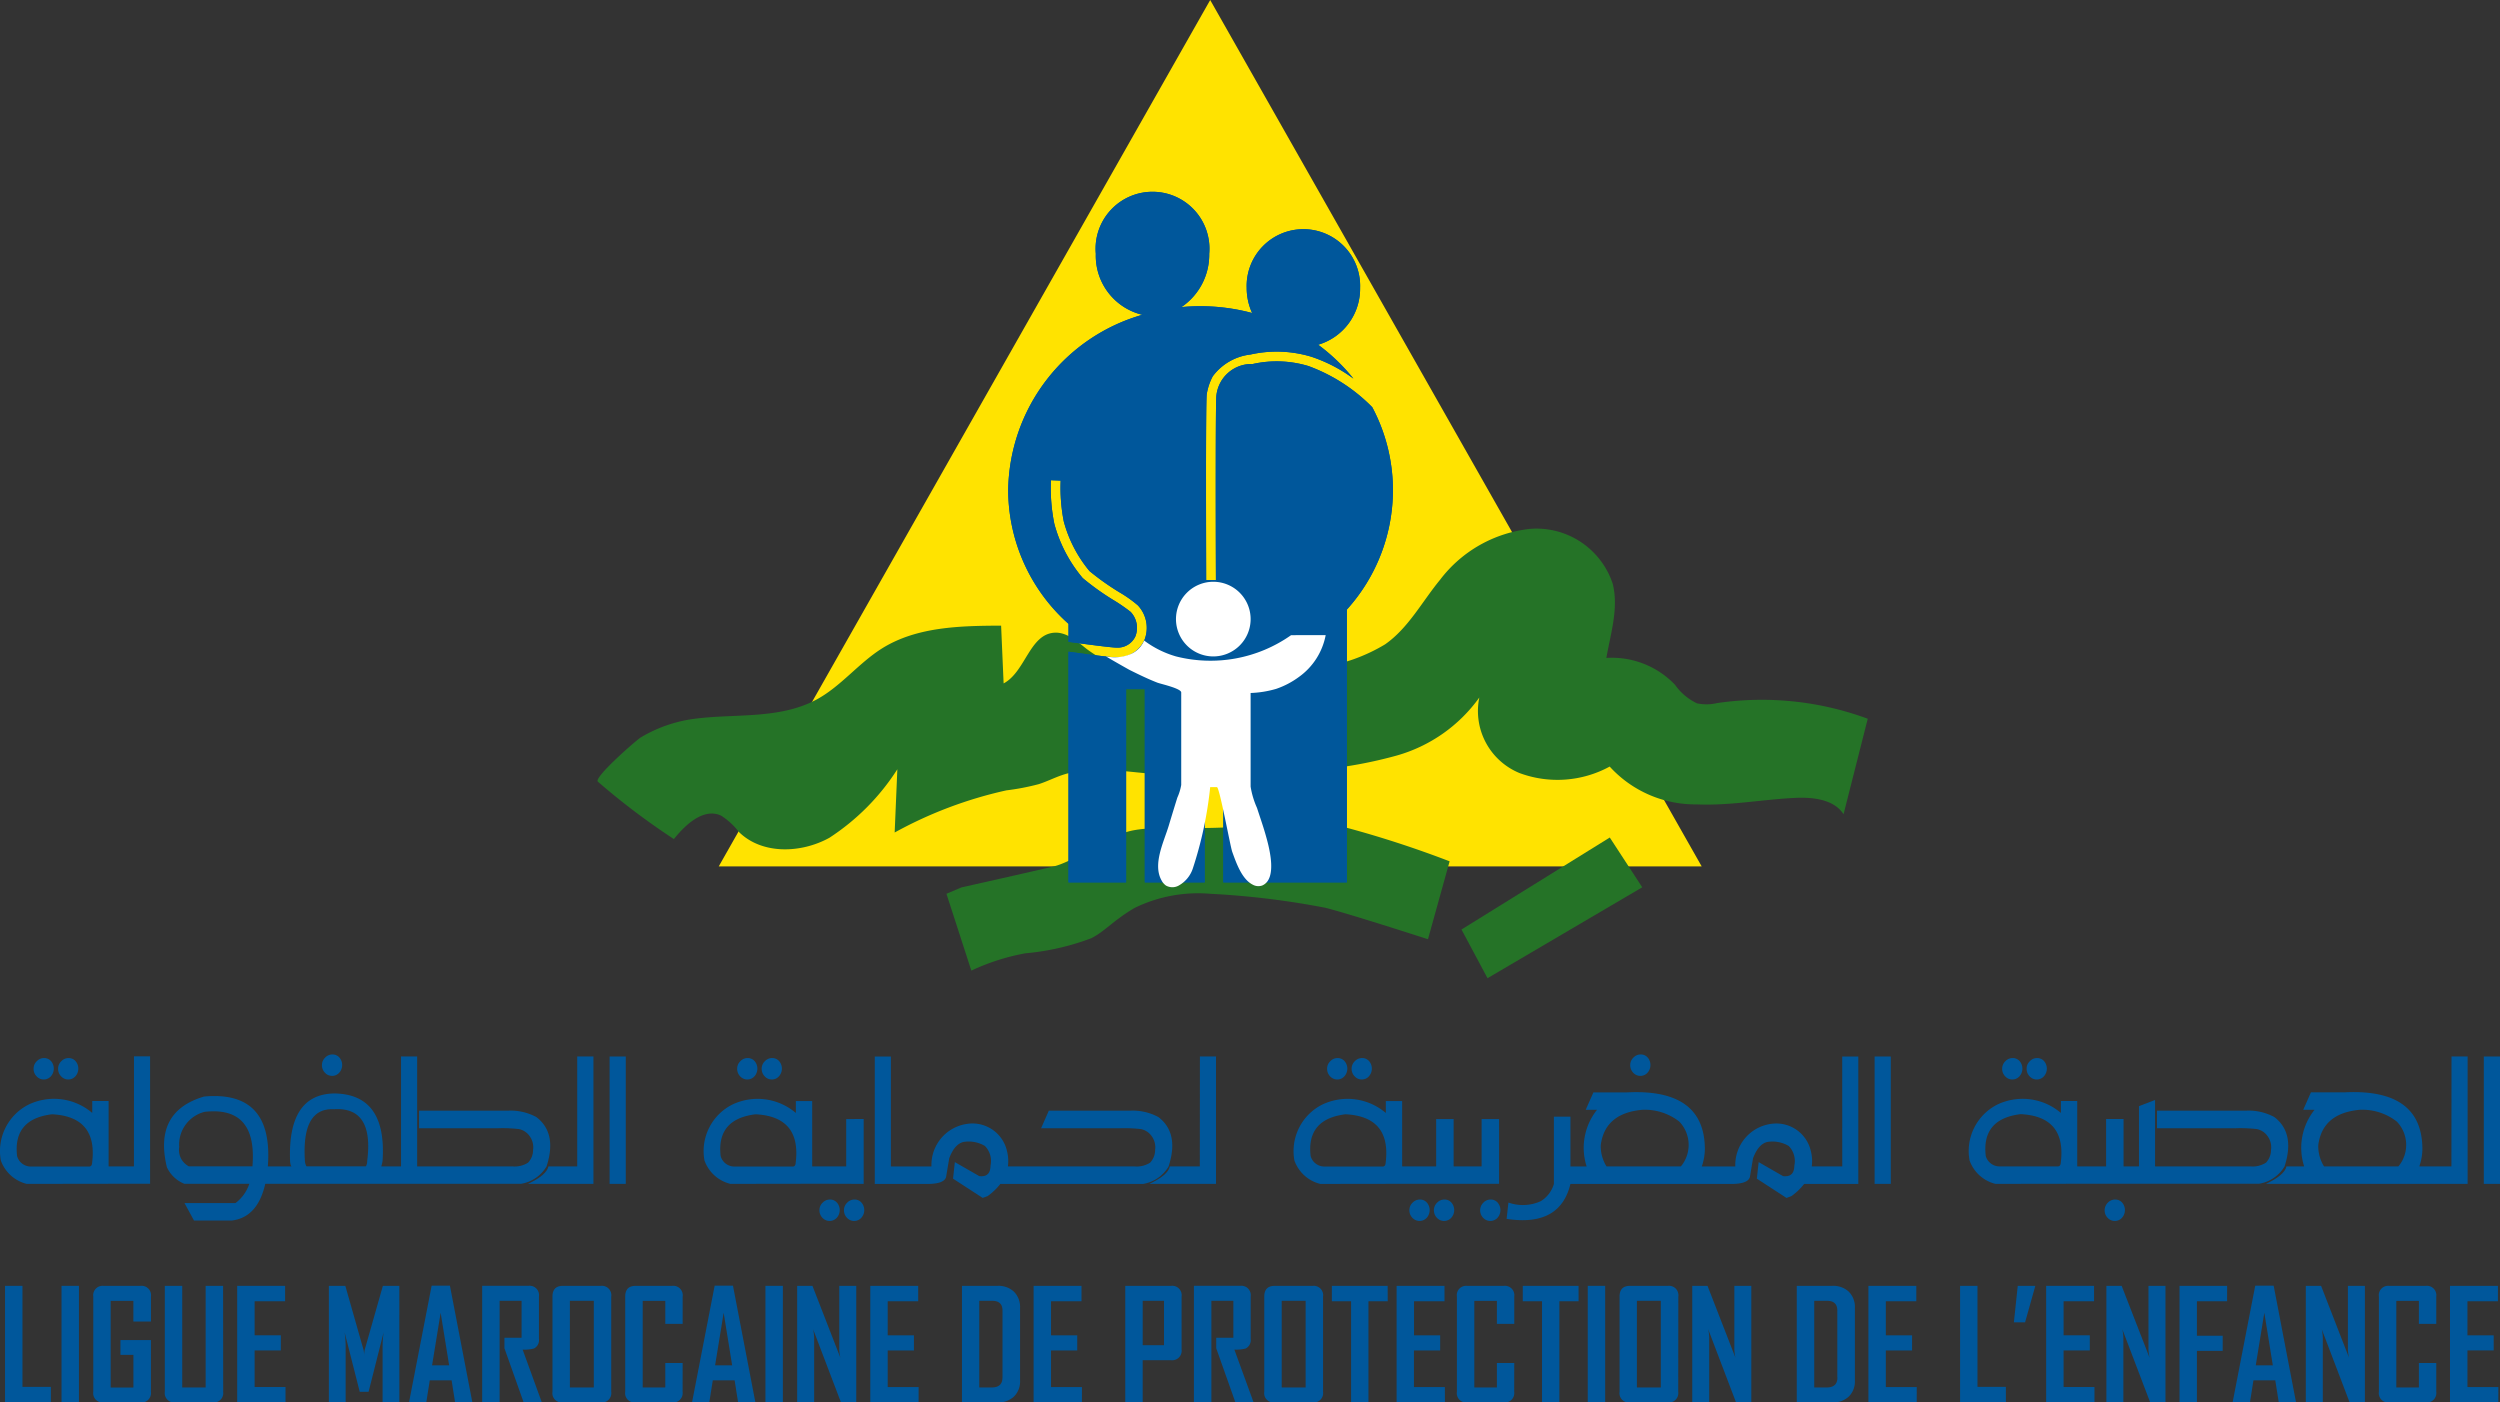 <svg xmlns="http://www.w3.org/2000/svg" xmlns:xlink="http://www.w3.org/1999/xlink" width="170.732" height="95.777" viewBox="0 0 170.732 95.777">
  <rect x="0" y="0" width="170.732" height="95.777" fill="#333333" stroke="none"/>
  <defs>
    <clipPath id="clip-path">
      <rect id="Rectangle_1068" data-name="Rectangle 1068" width="170.732" height="95.777" fill="none"/>
    </clipPath>
  </defs>
  <g id="Group_942" data-name="Group 942" transform="translate(0 0.001)">
    <path id="Path_1755" data-name="Path 1755" d="M254.964,0,221.4,59.169H288.53Z" transform="translate(-172.316)" fill="#ffe300"/>
    <g id="Group_941" data-name="Group 941" transform="translate(0 -0.001)">
      <g id="Group_940" data-name="Group 940" clip-path="url(#clip-path)">
        <path id="Path_1756" data-name="Path 1756" d="M270.8,175.888,269.15,182.4c-.677-1.029-2.115-1.172-3.345-1.111-2.229.11-4.446.541-6.675.442a7.913,7.913,0,0,1-5.952-2.583,7.455,7.455,0,0,1-6.163.441,4.579,4.579,0,0,1-2.74-5.157,10.428,10.428,0,0,1-5.668,3.971,30.045,30.045,0,0,1-6.96,1.066,62.077,62.077,0,0,1-9.954.154c-1.989-.178-4.051-.53-5.94.117-.531.182-1.034.439-1.568.609a16.123,16.123,0,0,1-2.208.424,28.59,28.59,0,0,0-7.63,2.878l.183-4.318a15.583,15.583,0,0,1-4.648,4.683c-1.943,1.069-4.616,1.15-6.185-.416a4.736,4.736,0,0,0-1.2-1.1c-1.179-.549-2.417.584-3.227,1.6a48.316,48.316,0,0,1-5.193-3.922c-.307-.266,2.623-2.84,2.945-3.029a9.569,9.569,0,0,1,3.814-1.284c2.711-.33,5.672.048,8.164-1.288,1.674-.9,2.876-2.489,4.487-3.5,2.372-1.482,5.333-1.541,8.13-1.554q.085,1.974.171,3.947c1.484-.789,1.766-3.332,3.442-3.463.862-.068,1.58.6,2.26,1.133a12.712,12.712,0,0,0,7.81,2.4,37.847,37.847,0,0,0,8.22-1.178,11.807,11.807,0,0,0,4.318-1.56c1.594-1.112,2.527-2.919,3.763-4.418a8.911,8.911,0,0,1,6.181-3.473,5.491,5.491,0,0,1,5.6,3.742c.423,1.66-.136,3.388-.431,5.076a5.961,5.961,0,0,1,4.689,1.834,3.875,3.875,0,0,0,1.5,1.267,3.123,3.123,0,0,0,1.366-.016,20.892,20.892,0,0,1,10.288,1.065" transform="translate(-143.248 -126.797)" fill="#257327"/>
        <path id="Path_1757" data-name="Path 1757" d="M291.557,259.1l1.7,5.247a14.992,14.992,0,0,1,3.695-1.182,16.922,16.922,0,0,0,4.508-1.034c.887-.443,1.552-1.256,2.956-2.069a9.887,9.887,0,0,1,5.154-.961,56.419,56.419,0,0,1,7.889.961c1.737.443,6.983,2.143,6.983,2.143l1.478-5.321a71.781,71.781,0,0,0-7.02-2.291c-1.478-.222-6.655-.074-8.943,0s-4.727-.148-6.132.3-3.621,2.023-4.951,2.342-6.281,1.427-6.281,1.427Z" transform="translate(-226.922 -198.062)" fill="#257327"/>
        <path id="Path_1758" data-name="Path 1758" d="M335.418,73.791a11.827,11.827,0,0,0-4.34-2.8,7.489,7.489,0,0,0-3.818-.142,2.41,2.41,0,0,0-2.481,2.168c-.055.417-.049,7.753-.031,12.582l-.665,0c0-1.246-.042-12.188.04-12.691a3.852,3.852,0,0,1,.409-1.22A3.74,3.74,0,0,1,327.11,70.2a8.168,8.168,0,0,1,4.163.154,10.279,10.279,0,0,1,2.869,1.494,12.957,12.957,0,0,0-2.412-2.316,3.994,3.994,0,0,0,2.866-3.876,3.876,3.876,0,1,0-7.747,0,4.121,4.121,0,0,0,.372,1.71A13.688,13.688,0,0,0,323.7,66.9c-.441,0-.877.021-1.308.062a4.32,4.32,0,0,0,1.9-3.64,3.889,3.889,0,1,0-7.747,0,4.149,4.149,0,0,0,3.179,4.165,12.642,12.642,0,0,0-9.162,11.975,12.273,12.273,0,0,0,4.12,9.131v1.228c1.268.175,2.925.394,3.27.394a1.334,1.334,0,0,0,1.292-.756,1.583,1.583,0,0,0-.321-1.683,11.808,11.808,0,0,0-1.136-.784,17.366,17.366,0,0,1-2.134-1.524,9.633,9.633,0,0,1-1.938-3.7,12.246,12.246,0,0,1-.233-2.984l.664.027a11.852,11.852,0,0,0,.21,2.78,8.932,8.932,0,0,0,1.756,3.395,17.473,17.473,0,0,0,2.037,1.447,8.585,8.585,0,0,1,1.271.9,2.248,2.248,0,0,1,.431,2.4,2,2,0,0,1-1.9,1.149c-.4,0-2.075-.222-3.27-.387v15.757h3.935v-13.2h1.275v13.2h4.089v-13.2h1.275v13.2h8.436V87.618a12.192,12.192,0,0,0,3.147-8.153,12.062,12.062,0,0,0-1.417-5.674" transform="translate(-241.71 -45.989)" fill="#00579b"/>
        <path id="Path_1759" data-name="Path 1759" d="M335.418,73.791a11.827,11.827,0,0,0-4.34-2.8,7.489,7.489,0,0,0-3.818-.142,2.41,2.41,0,0,0-2.481,2.168c-.055.417-.049,7.753-.031,12.582l-.665,0c0-1.246-.042-12.188.04-12.691a3.852,3.852,0,0,1,.409-1.22A3.74,3.74,0,0,1,327.11,70.2a8.168,8.168,0,0,1,4.163.154,10.279,10.279,0,0,1,2.869,1.494,12.957,12.957,0,0,0-2.412-2.316,3.994,3.994,0,0,0,2.866-3.876,3.876,3.876,0,1,0-7.747,0,4.121,4.121,0,0,0,.372,1.71A13.688,13.688,0,0,0,323.7,66.9c-.441,0-.877.021-1.308.062a4.32,4.32,0,0,0,1.9-3.64,3.889,3.889,0,1,0-7.747,0,4.149,4.149,0,0,0,3.179,4.165,12.642,12.642,0,0,0-9.162,11.975,12.273,12.273,0,0,0,4.12,9.131v1.228c1.268.175,2.925.394,3.27.394a1.334,1.334,0,0,0,1.292-.756,1.583,1.583,0,0,0-.321-1.683,11.808,11.808,0,0,0-1.136-.784,17.366,17.366,0,0,1-2.134-1.524,9.633,9.633,0,0,1-1.938-3.7,12.246,12.246,0,0,1-.233-2.984l.664.027a11.852,11.852,0,0,0,.21,2.78,8.932,8.932,0,0,0,1.756,3.395,17.473,17.473,0,0,0,2.037,1.447,8.585,8.585,0,0,1,1.271.9,2.248,2.248,0,0,1,.431,2.4,2,2,0,0,1-1.9,1.149c-.4,0-2.075-.222-3.27-.387v15.757h3.935v-13.2h1.275v13.2h4.089v-13.2h1.275v13.2h8.436V87.618a12.192,12.192,0,0,0,3.147-8.153,12.062,12.062,0,0,0-1.417-5.674" transform="translate(-241.71 -45.989)" fill="#00579b"/>
        <path id="Path_1760" data-name="Path 1760" d="M353.346,195.671a9.556,9.556,0,0,1-7.861,1.45,6.712,6.712,0,0,1-2.175-1.084,1.733,1.733,0,0,1-.859.9,2.845,2.845,0,0,1-1.745.18c-.034,0,1.509.878,1.616.931.624.31,1.251.617,1.9.868.219.084,1.619.391,1.621.667v6.318a3.57,3.57,0,0,1-.267.868q-.3.962-.589,1.925c-.333,1.1-1.106,2.619-.488,3.724a.991.991,0,0,0,.3.351.89.89,0,0,0,.9-.014,2.082,2.082,0,0,0,.929-1.13,26.421,26.421,0,0,0,1.193-5.575h.462c.175,0,.91,4.049,1.044,4.418.266.735.649,1.86,1.391,2.237a.793.793,0,0,0,.654.062c1.1-.466.441-2.744.21-3.546-.17-.59-.376-1.168-.563-1.752a5.774,5.774,0,0,1-.437-1.457v-6.392a7.091,7.091,0,0,0,1.737-.28,5.707,5.707,0,0,0,1.556-.812,4.551,4.551,0,0,0,1.834-2.862Z" transform="translate(-265.174 -152.293)" fill="#fff"/>
        <path id="Path_1761" data-name="Path 1761" d="M364.815,184.312a2.549,2.549,0,1,0-2.549-2.549,2.549,2.549,0,0,0,2.549,2.549" transform="translate(-281.955 -139.483)" fill="#fff"/>
        <path id="Path_1762" data-name="Path 1762" d="M450.224,264.286,452,267.611l10.567-6.208-2.217-3.4Z" transform="translate(-350.414 -200.807)" fill="#257327"/>
        <path id="Path_1763" data-name="Path 1763" d="M11.017,327.4a.648.648,0,0,0,.491-.215.788.788,0,0,0,.009-1.043.624.624,0,0,0-.473-.206.684.684,0,0,0-.5.219.7.7,0,0,0-.215.509.724.724,0,0,0,.206.521.652.652,0,0,0,.487.215" transform="translate(-8.035 -253.679)" fill="#00579b"/>
        <path id="Path_1764" data-name="Path 1764" d="M18.571,327.4a.648.648,0,0,0,.491-.215.788.788,0,0,0,.009-1.043.624.624,0,0,0-.473-.206.685.685,0,0,0-.5.219.705.705,0,0,0-.215.509.724.724,0,0,0,.206.521.652.652,0,0,0,.487.215" transform="translate(-13.915 -253.679)" fill="#00579b"/>
        <path id="Path_1765" data-name="Path 1765" d="M9.146,332.966H7.418V328.5H6.3v.815a4.02,4.02,0,0,0-4.314-.587,3.556,3.556,0,0,0-1.929,3.832,2.509,2.509,0,0,0,1.771,1.6l6.129-.009H10.25v-8.7h-1.1Zm-2.858-.219q-.018.21-.175.228H2.088a.971.971,0,0,1-.921-.719q-.289-2.525,2.385-2.85,3.148.158,2.736,3.341" transform="translate(0 -253.309)" fill="#00579b"/>
        <path id="Path_1766" data-name="Path 1766" d="M99.848,326.292a.648.648,0,0,0,.491-.215.788.788,0,0,0,.009-1.043.624.624,0,0,0-.473-.206.684.684,0,0,0-.5.219.7.7,0,0,0-.215.509.725.725,0,0,0,.206.521.652.652,0,0,0,.487.215" transform="translate(-77.173 -252.817)" fill="#00579b"/>
        <path id="Path_1767" data-name="Path 1767" d="M76.656,332.966q.737-2.271-.693-3.367a3.664,3.664,0,0,0-1.938-.439H67.949v1.2h5.366a9.927,9.927,0,0,1,1.451.057,1.178,1.178,0,0,1,.706.443,1.3,1.3,0,0,1,.263.986,1.256,1.256,0,0,1-.342.864,1.7,1.7,0,0,1-1.087.254H67.818v-7.505h-1.1v7.505h-1.35a2.426,2.426,0,0,0,.088-.368q.307-4.568-3.3-4.612-3.191.053-3.016,4.621.026.307.1.359H57.621q.4-5.2-4.349-4.77-3.472,1.017-2.543,4.831a2.217,2.217,0,0,0,1.2,1.131h4.427a2.711,2.711,0,0,1-.946,1.315H51.93l.649,1.192h2.578q1.768-.213,2.288-2.508H74.911a2.485,2.485,0,0,0,1.745-1.192m-24.428,0a1.257,1.257,0,0,1-.658-1.315A2.305,2.305,0,0,1,53.3,329.24q3.56-.4,3.279,3.6c0,.042-.006.081-.007.123Zm12.179-.368a.778.778,0,0,1-.088.368H60.26a.815.815,0,0,1-.105-.342q-.245-3.674,1.981-3.559,2.744-.176,2.271,3.533" transform="translate(-39.33 -253.309)" fill="#00579b"/>
        <path id="Path_1768" data-name="Path 1768" d="M166,332.966h-1.964q-.132.6-1.4,1.192h4.472v-8.7H166Z" transform="translate(-126.58 -253.309)" fill="#00579b"/>
        <rect id="Rectangle_1062" data-name="Rectangle 1062" width="1.105" height="8.698" transform="translate(41.631 72.152)" fill="#00579b"/>
        <path id="Path_1769" data-name="Path 1769" d="M227.755,327.4a.648.648,0,0,0,.491-.215.788.788,0,0,0,.009-1.043.624.624,0,0,0-.473-.206.684.684,0,0,0-.5.219.7.7,0,0,0-.215.509.724.724,0,0,0,.206.521.652.652,0,0,0,.487.215" transform="translate(-176.724 -253.679)" fill="#00579b"/>
        <path id="Path_1770" data-name="Path 1770" d="M235.309,327.4a.648.648,0,0,0,.491-.215.788.788,0,0,0,.009-1.043.624.624,0,0,0-.473-.206.685.685,0,0,0-.5.219.705.705,0,0,0-.215.509.724.724,0,0,0,.206.521.652.652,0,0,0,.487.215" transform="translate(-182.604 -253.679)" fill="#00579b"/>
        <path id="Path_1771" data-name="Path 1771" d="M260.688,369.52a.683.683,0,0,0-.5.219.7.7,0,0,0-.215.508.726.726,0,0,0,.206.522.664.664,0,0,0,.978,0,.788.788,0,0,0,.009-1.043.623.623,0,0,0-.474-.206" transform="translate(-202.336 -287.601)" fill="#00579b"/>
        <path id="Path_1772" data-name="Path 1772" d="M227.673,344.3v-4.428H226.48v3.235h-2.324v-4.463h-1.114v.815a4.02,4.02,0,0,0-4.314-.587A3.556,3.556,0,0,0,216.8,342.7a2.509,2.509,0,0,0,1.771,1.6l6.129-.009Zm-4.647-1.411q-.018.21-.175.228h-4.025a.971.971,0,0,1-.921-.719q-.289-2.525,2.385-2.85,3.148.158,2.736,3.341" transform="translate(-168.69 -263.45)" fill="#00579b"/>
        <path id="Path_1773" data-name="Path 1773" d="M253.134,369.52a.683.683,0,0,0-.5.219.7.7,0,0,0-.215.508.725.725,0,0,0,.206.522.664.664,0,0,0,.977,0,.788.788,0,0,0,.009-1.043.623.623,0,0,0-.474-.206" transform="translate(-196.457 -287.601)" fill="#00579b"/>
        <path id="Path_1774" data-name="Path 1774" d="M289.531,332.966q.737-2.271-.693-3.367a3.665,3.665,0,0,0-1.938-.438h-5.55l-.526,1.2h5.366a9.9,9.9,0,0,1,1.451.057,1.178,1.178,0,0,1,.706.443,1.3,1.3,0,0,1,.263.986,1.255,1.255,0,0,1-.342.864,1.7,1.7,0,0,1-1.087.254h-8.625a2.688,2.688,0,0,0-.055-1.017,2.416,2.416,0,0,0-2.622-1.9,2.831,2.831,0,0,0-2.543,2.92h-2.771v-7.505h-1.1v8.7h3.6q1.149,0,1.271-.482l.211-1.263q.359-.973.973-1.122a2.185,2.185,0,0,1,1.464.272,1.473,1.473,0,0,1,.386,1.341q-.009.816-.771.719l-1.666-.956-.123,1.131,2.025,1.315.333-.122a4.167,4.167,0,0,0,.872-.833h9.746a2.485,2.485,0,0,0,1.745-1.192" transform="translate(-209.724 -253.309)" fill="#00579b"/>
        <path id="Path_1775" data-name="Path 1775" d="M357.507,332.966h-2.043q-.132.6-1.4,1.192h4.55v-8.7h-1.1Z" transform="translate(-275.569 -253.309)" fill="#00579b"/>
        <path id="Path_1776" data-name="Path 1776" d="M409.491,327.4a.648.648,0,0,0,.491-.215.788.788,0,0,0,.009-1.043.624.624,0,0,0-.473-.206.684.684,0,0,0-.5.219.7.7,0,0,0-.215.509.725.725,0,0,0,.206.521.652.652,0,0,0,.487.215" transform="translate(-318.171 -253.679)" fill="#00579b"/>
        <path id="Path_1777" data-name="Path 1777" d="M417.046,327.4a.649.649,0,0,0,.491-.215.789.789,0,0,0,.009-1.043.624.624,0,0,0-.474-.206.684.684,0,0,0-.5.219.7.7,0,0,0-.215.509.724.724,0,0,0,.206.521.651.651,0,0,0,.487.215" transform="translate(-324.051 -253.679)" fill="#00579b"/>
        <path id="Path_1778" data-name="Path 1778" d="M442.423,369.52a.682.682,0,0,0-.5.219.7.7,0,0,0-.215.508.726.726,0,0,0,.206.522.664.664,0,0,0,.978,0,.788.788,0,0,0,.009-1.043.623.623,0,0,0-.473-.206" transform="translate(-343.782 -287.601)" fill="#00579b"/>
        <path id="Path_1779" data-name="Path 1779" d="M434.87,369.52a.683.683,0,0,0-.5.219.7.7,0,0,0-.215.508.725.725,0,0,0,.206.522.664.664,0,0,0,.977,0,.788.788,0,0,0,.009-1.043.623.623,0,0,0-.474-.206" transform="translate(-337.904 -287.601)" fill="#00579b"/>
        <path id="Path_1780" data-name="Path 1780" d="M412.513,339.872H411.32v3.235h-1.912v-3.235h-1.192v3.235h-2.324v-4.463h-1.114v.815a4.02,4.02,0,0,0-4.314-.587,3.555,3.555,0,0,0-1.929,3.832,2.509,2.509,0,0,0,1.771,1.6l6.129-.009h6.077Zm-7.751,3.016q-.018.21-.175.228h-4.024a.972.972,0,0,1-.921-.719q-.289-2.525,2.385-2.85,3.148.158,2.736,3.341" transform="translate(-310.136 -263.45)" fill="#00579b"/>
        <path id="Path_1781" data-name="Path 1781" d="M456.664,369.52a.682.682,0,0,0-.5.219.736.736,0,0,0-.009,1.03.664.664,0,0,0,.978,0,.789.789,0,0,0,.009-1.043.624.624,0,0,0-.474-.206" transform="translate(-354.866 -287.601)" fill="#00579b"/>
        <path id="Path_1782" data-name="Path 1782" d="M502.871,326.292a.648.648,0,0,0,.491-.215.788.788,0,0,0,.009-1.043.624.624,0,0,0-.473-.206.684.684,0,0,0-.5.219.7.7,0,0,0-.215.509.725.725,0,0,0,.206.521.651.651,0,0,0,.487.215" transform="translate(-390.85 -252.817)" fill="#00579b"/>
        <path id="Path_1783" data-name="Path 1783" d="M487.05,332.966h-2.084a2.693,2.693,0,0,0-.055-1.017,2.416,2.416,0,0,0-2.622-1.9,2.831,2.831,0,0,0-2.543,2.92h-2.289a3.752,3.752,0,0,0,.21-1.245q-.053-4.069-5.287-3.814h-2.324l-.526,1.192h.772a4.165,4.165,0,0,0-.71,3.867h-1.105v-3.4h-1.131v4.595a2.039,2.039,0,0,1-.9,1.179,2.959,2.959,0,0,1-2.205.092l-.123,1.114q3.648.561,4.358-2.385h10.987q1.148,0,1.271-.482l.211-1.263q.359-.973.973-1.122a2.185,2.185,0,0,1,1.464.272,1.473,1.473,0,0,1,.386,1.341q-.009.816-.772.719l-1.666-.956-.123,1.131,2.025,1.315.333-.122a4.171,4.171,0,0,0,.872-.833h3.7v-8.7h-1.1Zm-11.022,0h-5.077a2.6,2.6,0,0,1-.395-1.447q.281-2.192,2.85-2.42a3.827,3.827,0,0,1,2.508.8,2.3,2.3,0,0,1,.114,3.069" transform="translate(-361.237 -253.309)" fill="#00579b"/>
        <rect id="Rectangle_1063" data-name="Rectangle 1063" width="1.105" height="8.698" transform="translate(128.022 72.152)" fill="#00579b"/>
        <path id="Path_1784" data-name="Path 1784" d="M625,327.4a.649.649,0,0,0,.491-.215.789.789,0,0,0,.009-1.043.624.624,0,0,0-.474-.206.684.684,0,0,0-.5.219.7.7,0,0,0-.215.509.724.724,0,0,0,.206.521.651.651,0,0,0,.487.215" transform="translate(-485.908 -253.679)" fill="#00579b"/>
        <path id="Path_1785" data-name="Path 1785" d="M617.45,327.4a.648.648,0,0,0,.491-.215.788.788,0,0,0,.009-1.043.624.624,0,0,0-.473-.206.684.684,0,0,0-.5.219.7.7,0,0,0-.215.509.725.725,0,0,0,.206.521.652.652,0,0,0,.487.215" transform="translate(-480.028 -253.679)" fill="#00579b"/>
        <path id="Path_1786" data-name="Path 1786" d="M649.039,369.52a.683.683,0,0,0-.5.219.736.736,0,0,0-.009,1.03.664.664,0,0,0,.978,0,.789.789,0,0,0,.009-1.043.624.624,0,0,0-.474-.206" transform="translate(-504.593 -287.601)" fill="#00579b"/>
        <path id="Path_1787" data-name="Path 1787" d="M628.012,343.107q.736-2.271-.693-3.367a3.664,3.664,0,0,0-1.938-.439H619.3v1.2h5.366a9.935,9.935,0,0,1,1.451.057,1.177,1.177,0,0,1,.706.443,1.3,1.3,0,0,1,.263.986,1.256,1.256,0,0,1-.342.864,1.7,1.7,0,0,1-1.087.254h-6.488v-4.533l-1.1.421v4.112h-1.052v-3.235h-1.192v3.235h-1.973v-4.463h-1.114v.815a4.02,4.02,0,0,0-4.314-.587A3.555,3.555,0,0,0,606.5,342.7a2.509,2.509,0,0,0,1.771,1.6l6.129-.009h11.872a2.485,2.485,0,0,0,1.745-1.193m-15.292-.219q-.018.21-.175.228h-4.024a.972.972,0,0,1-.921-.719q-.289-2.525,2.385-2.85,3.148.158,2.736,3.341" transform="translate(-471.993 -263.45)" fill="#00579b"/>
        <path id="Path_1788" data-name="Path 1788" d="M710.7,332.966h-2.192a3.753,3.753,0,0,0,.21-1.245q-.053-4.069-5.287-3.814h-2.324l-.526,1.192h.772a4.165,4.165,0,0,0-.71,3.867h-1.21q-.132.6-1.4,1.192h13.774v-8.7h-1.1Zm-3.621,0h-5.077a2.6,2.6,0,0,1-.395-1.447q.281-2.192,2.85-2.42a3.827,3.827,0,0,1,2.508.8,2.3,2.3,0,0,1,.114,3.069" transform="translate(-543.286 -253.309)" fill="#00579b"/>
        <rect id="Rectangle_1064" data-name="Rectangle 1064" width="1.105" height="8.698" transform="translate(169.627 72.152)" fill="#00579b"/>
        <path id="Path_1789" data-name="Path 1789" d="M4.683,404.074H1.554v-7.962h1.19v6.9H4.683Z" transform="translate(-1.21 -308.298)" fill="#00579b"/>
        <rect id="Rectangle_1065" data-name="Rectangle 1065" width="1.19" height="7.962" transform="translate(4.201 87.814)" fill="#00579b"/>
        <path id="Path_1790" data-name="Path 1790" d="M32.664,403.347a.643.643,0,0,1-.728.727h-2.5a.634.634,0,0,1-.707-.727v-6.5a.643.643,0,0,1,.722-.733h2.488a.645.645,0,0,1,.728.733v1.7h-1.2v-1.409H29.916v5.917h1.552v-2.228h-.885v-1.012h2.081Z" transform="translate(-22.358 -308.298)" fill="#00579b"/>
        <path id="Path_1791" data-name="Path 1791" d="M54.765,403.347a.645.645,0,0,1-.733.727H51.5a.641.641,0,0,1-.722-.727v-7.235h1.19v6.94h1.6v-6.94h1.19Z" transform="translate(-39.523 -308.298)" fill="#00579b"/>
        <path id="Path_1792" data-name="Path 1792" d="M76.366,404.074h-3.3v-7.962h3.271v1.053H74.255v2.325h1.791v1.033H74.255v2.5h2.111Z" transform="translate(-56.867 -308.298)" fill="#00579b"/>
        <path id="Path_1793" data-name="Path 1793" d="M106.128,404.074h-1.145v-3.928a7.22,7.22,0,0,1,.071-.865l-1.028,4.065h-.605l-1.033-4.065a7.481,7.481,0,0,1,.071.865v3.928h-1.145v-7.962h1.124l1.251,4.4a2.108,2.108,0,0,1,.031.361,3,3,0,0,1,.031-.361l1.251-4.4h1.124Z" transform="translate(-78.854 -308.298)" fill="#00579b"/>
        <path id="Path_1794" data-name="Path 1794" d="M130.333,404.039h-1.18l-.239-1.511h-1.491l-.239,1.511h-1.175v-.02l1.542-7.952H128.8Zm-1.587-2.534-.58-3.592-.585,3.592Z" transform="translate(-98.073 -308.263)" fill="#00579b"/>
        <path id="Path_1795" data-name="Path 1795" d="M152.6,404.074h-1.241l-1.313-3.7v-.717h1.17v-2.524h-1.5v6.94h-1.19v-7.962h3.159a.641.641,0,0,1,.717.733v2.895a.632.632,0,0,1-.341.651,2.454,2.454,0,0,1-.773.076Z" transform="translate(-115.596 -308.298)" fill="#00579b"/>
        <path id="Path_1796" data-name="Path 1796" d="M174.2,403.347a.641.641,0,0,1-.722.727h-2.584a.634.634,0,0,1-.707-.727v-6.5q0-.733.707-.733h2.584a.643.643,0,0,1,.722.733Zm-1.191-6.212h-1.633v5.917h1.633Z" transform="translate(-132.457 -308.298)" fill="#00579b"/>
        <path id="Path_1797" data-name="Path 1797" d="M196.524,403.347a.643.643,0,0,1-.728.727h-2.483a.634.634,0,0,1-.707-.727v-6.5q0-.733.707-.733H195.8a.645.645,0,0,1,.728.733v1.862h-1.185v-1.572H193.8v5.917h1.542v-1.674h1.185Z" transform="translate(-149.908 -308.298)" fill="#00579b"/>
        <path id="Path_1798" data-name="Path 1798" d="M217.517,404.039h-1.18l-.239-1.511h-1.491l-.239,1.511h-1.175v-.02l1.542-7.952h1.251Zm-1.587-2.534-.58-3.592-.585,3.592Z" transform="translate(-165.929 -308.263)" fill="#00579b"/>
        <rect id="Rectangle_1066" data-name="Rectangle 1066" width="1.19" height="7.962" transform="translate(52.274 87.814)" fill="#00579b"/>
        <path id="Path_1799" data-name="Path 1799" d="M249.609,404.074h-1.043l-1.908-5.011a3,3,0,0,1,.076.575v4.436h-1.16v-7.962h1.043l1.908,4.91a2.994,2.994,0,0,1-.076-.575v-4.335h1.16Z" transform="translate(-191.133 -308.298)" fill="#00579b"/>
        <path id="Path_1800" data-name="Path 1800" d="M271.389,404.074h-3.3v-7.962h3.271v1.053h-2.081v2.325h1.791v1.033h-1.791v2.5h2.111Z" transform="translate(-208.655 -308.298)" fill="#00579b"/>
        <path id="Path_1801" data-name="Path 1801" d="M300.306,402.574a1.451,1.451,0,0,1-.417,1.1,1.558,1.558,0,0,1-1.124.4h-2.427v-7.962h2.427a1.546,1.546,0,0,1,1.124.4,1.469,1.469,0,0,1,.417,1.106Zm-1.2-.2V397.8q0-.666-.7-.666h-.885v5.917h.855q.728,0,.728-.677" transform="translate(-230.643 -308.298)" fill="#00579b"/>
        <path id="Path_1802" data-name="Path 1802" d="M321.694,404.074h-3.3v-7.962h3.271v1.053h-2.081v2.325h1.791v1.033h-1.791v2.5h2.111Z" transform="translate(-247.807 -308.298)" fill="#00579b"/>
        <path id="Path_1803" data-name="Path 1803" d="M350.488,400.447a.65.65,0,0,1-.728.743h-1.928v2.885h-1.19v-7.962h3.119a.645.645,0,0,1,.728.733Zm-1.2-3.312h-1.455v3.032h1.455Z" transform="translate(-269.795 -308.298)" fill="#00579b"/>
        <path id="Path_1804" data-name="Path 1804" d="M371.877,404.074h-1.242l-1.312-3.7v-.717h1.17v-2.524h-1.5v6.94H367.8v-7.962h3.159a.641.641,0,0,1,.717.733v2.895a.631.631,0,0,1-.341.651,2.454,2.454,0,0,1-.773.076Z" transform="translate(-286.264 -308.298)" fill="#00579b"/>
        <path id="Path_1805" data-name="Path 1805" d="M393.48,403.347a.641.641,0,0,1-.722.727h-2.585a.634.634,0,0,1-.707-.727v-6.5q0-.733.707-.733h2.585a.643.643,0,0,1,.722.733Zm-1.19-6.212h-1.633v5.917h1.633Z" transform="translate(-303.125 -308.298)" fill="#00579b"/>
        <path id="Path_1806" data-name="Path 1806" d="M414.115,397.165H412.8v6.909h-1.186v-6.909H410.3v-1.053h3.81Z" transform="translate(-319.344 -308.298)" fill="#00579b"/>
        <path id="Path_1807" data-name="Path 1807" d="M433.525,404.074h-3.3v-7.962h3.271v1.053h-2.081v2.325H433.2v1.033h-1.791v2.5h2.111Z" transform="translate(-334.847 -308.298)" fill="#00579b"/>
        <path id="Path_1808" data-name="Path 1808" d="M452.706,403.347a.643.643,0,0,1-.727.727H449.5a.634.634,0,0,1-.707-.727v-6.5a.637.637,0,0,1,.707-.733h2.483a.645.645,0,0,1,.727.733v1.862h-1.186v-1.572h-1.541v5.917h1.541v-1.674h1.186Z" transform="translate(-349.297 -308.298)" fill="#00579b"/>
        <path id="Path_1809" data-name="Path 1809" d="M472.912,397.165H471.6v6.909h-1.186v-6.909H469.1v-1.053h3.81Z" transform="translate(-365.106 -308.298)" fill="#00579b"/>
        <rect id="Rectangle_1067" data-name="Rectangle 1067" width="1.19" height="7.962" transform="translate(108.432 87.814)" fill="#00579b"/>
        <path id="Path_1810" data-name="Path 1810" d="M502.9,403.347a.641.641,0,0,1-.722.727H499.6a.634.634,0,0,1-.707-.727v-6.5q0-.733.707-.733h2.585a.643.643,0,0,1,.722.733Zm-1.19-6.212h-1.633v5.917h1.633Z" transform="translate(-388.289 -308.298)" fill="#00579b"/>
        <path id="Path_1811" data-name="Path 1811" d="M525.343,404.074H524.3l-1.908-5.011a2.987,2.987,0,0,1,.076.575v4.436h-1.16v-7.962h1.043l1.908,4.91a3.011,3.011,0,0,1-.076-.575v-4.335h1.16Z" transform="translate(-405.74 -308.298)" fill="#00579b"/>
        <path id="Path_1812" data-name="Path 1812" d="M557.476,402.574a1.452,1.452,0,0,1-.417,1.1,1.559,1.559,0,0,1-1.125.4h-2.427v-7.962h2.427a1.547,1.547,0,0,1,1.125.4,1.47,1.47,0,0,1,.417,1.106Zm-1.2-.2V397.8q0-.666-.7-.666H554.7v5.917h.855q.727,0,.727-.677" transform="translate(-430.8 -308.298)" fill="#00579b"/>
        <path id="Path_1813" data-name="Path 1813" d="M578.862,404.074h-3.3v-7.962h3.272v1.053h-2.081v2.325h1.791v1.033h-1.791v2.5h2.111Z" transform="translate(-447.964 -308.298)" fill="#00579b"/>
        <path id="Path_1814" data-name="Path 1814" d="M606.941,404.074h-3.129v-7.962H605v6.9h1.938Z" transform="translate(-469.952 -308.298)" fill="#00579b"/>
        <path id="Path_1815" data-name="Path 1815" d="M621.864,396.112l-.7,2.493H620.4l.264-2.493Z" transform="translate(-482.866 -308.298)" fill="#00579b"/>
        <path id="Path_1816" data-name="Path 1816" d="M633.62,404.074h-3.3v-7.962h3.271v1.053h-2.081v2.325H633.3v1.033h-1.791v2.5h2.111Z" transform="translate(-490.582 -308.298)" fill="#00579b"/>
        <path id="Path_1817" data-name="Path 1817" d="M652.918,404.074h-1.043l-1.908-5.011a2.983,2.983,0,0,1,.076.575v4.436h-1.16v-7.962h1.043l1.908,4.91a3.015,3.015,0,0,1-.076-.575v-4.335h1.16Z" transform="translate(-505.032 -308.298)" fill="#00579b"/>
        <path id="Path_1818" data-name="Path 1818" d="M674.648,397.165h-2.061v2.356h1.76v1.033h-1.76v3.521H671.4v-7.962h3.251Z" transform="translate(-522.554 -308.298)" fill="#00579b"/>
        <path id="Path_1819" data-name="Path 1819" d="M692.129,404.039h-1.18l-.239-1.511h-1.491l-.239,1.511H687.8v-.02l1.541-7.952H690.6Zm-1.587-2.534-.58-3.592-.585,3.592Z" transform="translate(-535.325 -308.263)" fill="#00579b"/>
        <path id="Path_1820" data-name="Path 1820" d="M714.353,404.074H713.31l-1.908-5.011a2.978,2.978,0,0,1,.076.575v4.436h-1.16v-7.962h1.043l1.908,4.91a3.01,3.01,0,0,1-.076-.575v-4.335h1.16Z" transform="translate(-552.848 -308.298)" fill="#00579b"/>
        <path id="Path_1821" data-name="Path 1821" d="M736.749,403.347a.643.643,0,0,1-.727.727h-2.483a.634.634,0,0,1-.707-.727v-6.5a.637.637,0,0,1,.707-.733h2.483a.645.645,0,0,1,.727.733v1.862h-1.186v-1.572h-1.541v5.917h1.541v-1.674h1.186Z" transform="translate(-570.37 -308.298)" fill="#00579b"/>
        <path id="Path_1822" data-name="Path 1822" d="M758.027,404.074h-3.3v-7.962H758v1.053h-2.081v2.325h1.791v1.033h-1.791v2.5h2.111Z" transform="translate(-587.41 -308.298)" fill="#00579b"/>
      </g>
    </g>
  </g>
</svg>
